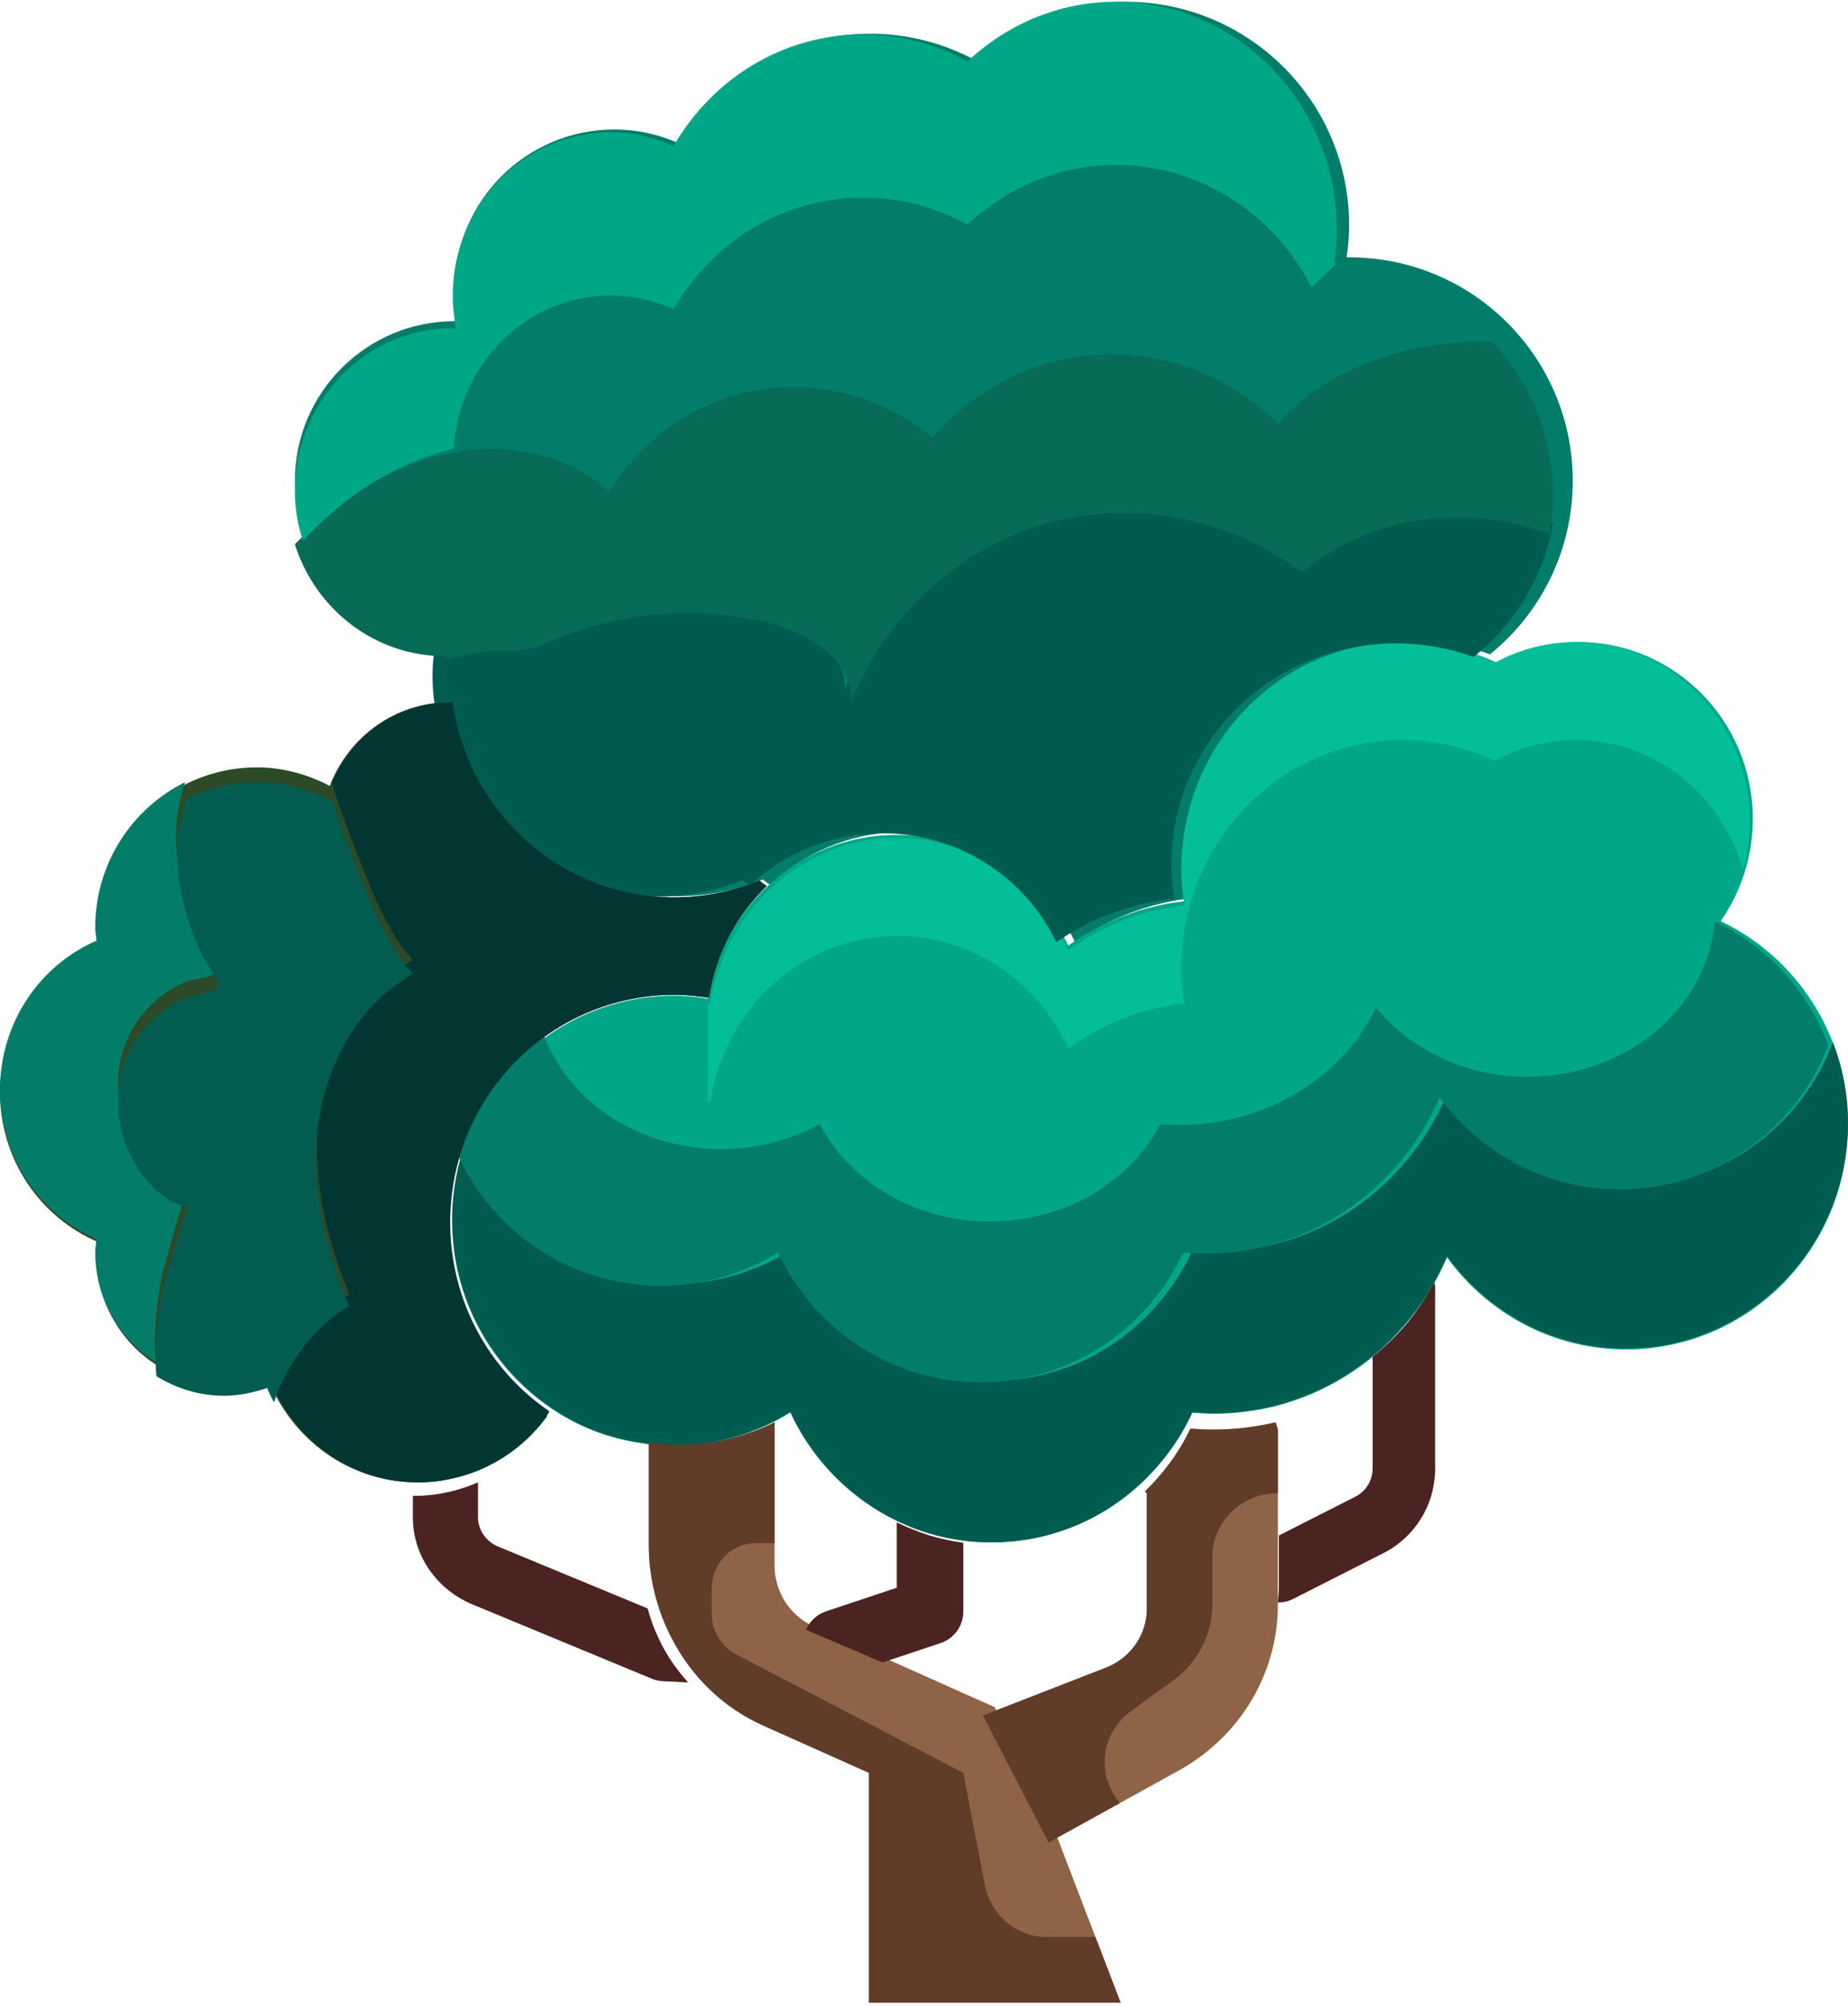 <?xml version="1.0" encoding="UTF-8"?>
<svg width="94px" height="102px" viewBox="0 0 94 102" version="1.1" xmlns="http://www.w3.org/2000/svg" xmlns:xlink="http://www.w3.org/1999/xlink">
    <title>编组 16</title>
    <g id="定稿修改" stroke="none" stroke-width="1" fill="none" fill-rule="evenodd">
        <g id="整体" transform="translate(-251, -487)">
            <g id="编组-32" transform="translate(30, 409.6)">
                <g id="编组-23" transform="translate(13, 11)">
                    <g id="编组-9" transform="translate(0, 59)">
                        <g id="编组-16" transform="translate(208, 7.489)">
                            <path d="M65,72.612 L65,81.527 C65,84.999 63.083,88.213 59.967,89.941 L53.333,93.607 L50,87.147 L56.233,84.724 C57.5,84.24 58.333,83.045 58.333,81.737 L58.333,75.842 L58.233,75.761 C59.183,74.84 59.983,73.758 60.55,72.563 C60.917,72.579 61.283,72.612 61.667,72.612 C62.783,72.612 63.85,72.482 64.883,72.24 L65,72.612" id="Fill-571" fill="#8E6347"></path>
                            <path d="M42.904,83.288 L50.6,86.726 L53.8,93.402 L57,101.747 L44.2,101.747 L44.2,90.064 L38.824,87.661 C36.776,86.743 35.16,85.158 34.152,83.188 C33.416,81.77 33,80.134 33,78.449 L33,73.375 L33.016,73.242 C33.528,73.342 34.056,73.375 34.6,73.375 C36.312,73.375 37.944,72.958 39.4,72.24 L39.4,79.517 C39.4,80.852 40.168,82.053 41.336,82.587 L42.904,83.288" id="Fill-572" fill="#8E6347"></path>
                            <path d="M39,44.966 C37.465,46.453 36.403,48.42 36.06,50.651 C35.472,50.568 34.901,50.502 34.296,50.502 C27.976,50.502 22.864,55.675 22.864,62.071 C22.864,66.071 24.857,69.591 27.911,71.673 L27.764,71.987 C26.588,73.574 24.84,74.731 22.832,75.127 C22.309,75.243 21.786,75.293 21.231,75.293 C17.736,75.293 14.78,73.061 13.604,69.938 C12.918,70.169 12.2,70.334 11.432,70.334 C7.823,70.334 4.899,67.376 4.899,63.724 C4.899,63.492 4.948,63.277 4.965,63.063 C2.041,61.807 0,58.881 0,55.46 C0,52.039 2.041,49.114 4.965,47.858 C4.948,47.643 4.899,47.428 4.899,47.197 C4.899,42.635 8.558,38.933 13.065,38.933 C14.405,38.933 15.662,39.297 16.773,39.875 C17.72,37.396 20.088,35.628 22.864,35.628 L22.995,35.611 C23.763,41.231 28.531,45.544 34.296,45.544 C35.832,45.544 37.285,45.23 38.624,44.685 C38.739,44.784 38.869,44.883 39,44.966" id="Fill-573" fill="#2C4928"></path>
                            <path d="M80,24.365 C80,27.923 78.359,31.106 75.791,33.186 C74.573,32.731 73.256,32.487 71.875,32.487 C65.586,32.487 60.5,37.571 60.5,43.858 C60.5,44.442 60.565,45.011 60.646,45.579 C58.436,45.823 56.405,46.619 54.682,47.821 C53.123,44.524 49.775,42.233 45.875,42.233 C43.275,42.233 40.919,43.257 39.18,44.913 C39.05,44.832 38.92,44.735 38.806,44.637 C37.474,45.173 36.028,45.482 34.5,45.482 C28.764,45.482 24.019,41.242 23.255,35.72 C23.157,35.2 23.125,34.664 23.125,34.111 C23.125,33.559 23.174,33.007 23.255,32.471 C23.206,32.471 23.174,32.487 23.125,32.487 C18.64,32.487 15,28.849 15,24.365 C15,19.882 18.64,16.244 23.125,16.244 C23.19,16.244 23.239,16.26 23.288,16.26 C23.19,15.724 23.125,15.188 23.125,14.619 C23.125,10.136 26.765,6.497 31.25,6.497 C32.404,6.497 33.492,6.741 34.484,7.18 C36.483,3.85 40.09,1.624 44.25,1.624 C46.184,1.624 48.004,2.112 49.612,2.973 C51.627,1.137 54.309,0 57.25,0 C63.539,0 68.625,5.084 68.625,11.37 C68.625,11.923 68.576,12.475 68.495,12.995 C68.544,12.995 68.576,12.995 68.625,12.995 C74.914,12.995 80,18.079 80,24.365" id="Fill-574" fill="#027D69"></path>
                            <path d="M47.205,77.871 C44.106,76.922 41.557,74.666 40.201,71.739 C39.862,71.951 39.508,72.148 39.136,72.327 C37.668,73.031 36.022,73.439 34.295,73.439 C33.747,73.439 33.214,73.407 32.698,73.309 C30.955,73.08 29.358,72.442 27.986,71.493 C24.969,69.433 23,65.95 23,61.993 C23,55.665 28.051,50.546 34.295,50.546 C34.892,50.546 35.457,50.612 36.038,50.693 C36.377,48.486 37.426,46.54 38.943,45.068 C40.669,43.4 43.009,42.37 45.591,42.37 C49.464,42.37 52.788,44.676 54.337,47.995 C56.047,46.785 58.064,45.984 60.259,45.739 C60.178,45.166 60.114,44.594 60.114,44.005 C60.114,37.677 65.164,32.559 71.409,32.559 C72.781,32.559 74.088,32.804 75.298,33.262 C75.588,33.36 75.847,33.475 76.121,33.605 C77.363,32.935 78.783,32.559 80.284,32.559 C85.19,32.559 89.159,36.582 89.159,41.553 C89.159,43.482 88.546,45.281 87.529,46.753 C91.354,48.584 94,52.509 94,57.087 C94,63.415 88.949,68.534 82.705,68.534 C78.961,68.534 75.669,66.686 73.604,63.857 C73.055,65.132 72.313,66.326 71.409,67.356 C69.715,69.335 67.423,70.774 64.842,71.428 C63.841,71.673 62.808,71.804 61.727,71.804 C61.356,71.804 61.001,71.771 60.646,71.755 C60.097,72.965 59.323,74.061 58.403,74.993 C56.37,77.07 53.546,78.345 50.432,78.345 C49.318,78.345 48.237,78.181 47.205,77.871" id="Fill-575" fill="#00A688"></path>
                            <path d="M82.705,60.273 C78.961,60.273 75.669,58.417 73.604,55.575 C73.055,56.856 72.313,58.055 71.409,59.09 C69.715,61.078 67.423,62.524 64.842,63.181 C63.841,63.428 62.808,63.559 61.727,63.559 C61.356,63.559 61.001,63.526 60.646,63.51 C60.097,64.726 59.323,65.826 58.403,66.763 C56.37,68.849 53.546,70.131 50.432,70.131 C49.318,70.131 48.237,69.966 47.205,69.654 C44.106,68.701 41.557,66.434 40.201,63.493 C39.862,63.707 39.508,63.904 39.136,64.085 C37.668,64.791 36.022,65.202 34.295,65.202 C33.747,65.202 33.214,65.169 32.698,65.071 C30.955,64.841 29.358,64.2 27.986,63.247 C26.071,61.934 24.585,60.042 23.749,57.821 C23.273,59.094 23,60.47 23,61.916 C23,65.892 24.969,69.391 27.986,71.461 C29.358,72.414 30.955,73.055 32.698,73.285 C33.214,73.383 33.747,73.416 34.295,73.416 C36.022,73.416 37.668,73.006 39.136,72.299 C39.508,72.118 39.862,71.921 40.201,71.708 C41.557,74.649 44.106,76.916 47.205,77.869 C48.237,78.181 49.318,78.345 50.432,78.345 C53.546,78.345 56.37,77.064 58.403,74.977 C59.323,74.041 60.097,72.94 60.646,71.724 C61.001,71.741 61.356,71.773 61.727,71.773 C62.808,71.773 63.841,71.642 64.842,71.396 C67.423,70.738 69.715,69.293 71.409,67.305 C72.313,66.27 73.055,65.071 73.604,63.789 C75.669,66.631 78.961,68.488 82.705,68.488 C88.949,68.488 94,63.346 94,56.988 C94,55.543 93.713,54.177 93.237,52.908 C91.607,57.216 87.515,60.273 82.705,60.273" id="Fill-576" fill="#015C50"></path>
                            <path d="M87.296,46.803 C87.271,46.808 87.247,46.812 87.224,46.815 C86.806,51.216 82.716,54.667 77.704,54.667 C74.532,54.667 71.743,53.28 69.993,51.159 C69.528,52.116 68.899,53.01 68.135,53.784 C66.698,55.268 64.757,56.347 62.571,56.838 C61.722,57.023 60.847,57.121 59.932,57.121 C59.617,57.121 59.316,57.096 59.015,57.085 C58.552,57.991 57.895,58.813 57.116,59.514 C55.393,61.071 53,62.027 50.362,62.027 C49.419,62.027 48.504,61.905 47.629,61.671 C45.004,60.961 42.843,59.268 41.695,57.072 C41.409,57.23 41.108,57.377 40.793,57.513 C39.549,58.042 38.155,58.347 36.691,58.347 C36.228,58.347 35.776,58.323 35.339,58.249 C33.863,58.077 32.509,57.6 31.348,56.887 C29.566,55.811 28.233,54.211 27.578,52.338 C25.504,53.65 23.886,55.613 23,57.95 C23.842,60.161 25.339,62.045 27.269,63.352 C28.651,64.301 30.26,64.939 32.016,65.168 C32.536,65.266 33.073,65.299 33.625,65.299 C35.365,65.299 37.023,64.89 38.502,64.186 C38.876,64.006 39.234,63.81 39.575,63.598 C40.941,66.525 43.51,68.782 46.631,69.731 C47.671,70.042 48.76,70.205 49.882,70.205 C53.02,70.205 55.865,68.929 57.913,66.852 C58.84,65.92 59.62,64.824 60.173,63.614 C60.53,63.63 60.888,63.663 61.262,63.663 C62.351,63.663 63.392,63.532 64.399,63.287 C67.001,62.633 69.309,61.193 71.016,59.214 C71.926,58.184 72.674,56.99 73.227,55.714 C75.308,58.544 78.624,60.392 82.396,60.392 C87.237,60.392 91.355,57.355 93,53.073 C91.964,50.317 89.923,48.068 87.296,46.803" id="Fill-577" fill="#027D69"></path>
                            <path d="M33.797,83.801 C33.43,83.146 33.143,82.437 32.941,81.702 L25.328,78.552 C24.713,78.29 24.315,77.709 24.315,77.071 L24.315,75.293 C23.776,75.52 23.216,75.709 22.624,75.821 C22.094,75.934 21.564,75.982 21,75.982 L21,77.071 C21,78.983 22.177,80.716 24.01,81.49 L33.145,85.273 C33.324,85.349 33.515,85.39 33.709,85.402 L35,85.467 C34.546,84.95 34.128,84.402 33.797,83.801" id="Fill-578" fill="#4B2320"></path>
                            <path d="M45.615,77.328 L45.615,80.649 L42.015,81.851 C41.55,82.006 41.188,82.354 41,82.787 L42.552,83.451 L44.893,84.45 L47.844,83.464 C48.535,83.235 49,82.59 49,81.864 L49,78.367 C48.425,78.284 47.859,78.163 47.308,77.999 C46.72,77.822 46.16,77.587 45.615,77.328" id="Fill-579" fill="#4B2320"></path>
                            <path d="M72.959,65.118 C72.51,65.926 72.013,66.702 71.41,67.387 C70.93,67.946 70.39,68.445 69.82,68.911 L69.82,74.585 C69.82,75.197 69.482,75.746 68.933,76.024 L65.051,77.993 L65.051,80.626 C65.051,80.886 65.021,81.14 65,81.397 L65.051,81.397 C65.299,81.397 65.542,81.34 65.763,81.227 L70.356,78.897 C71.987,78.075 73,76.42 73,74.585 L73,65.33 C73,65.254 72.967,65.19 72.959,65.118" id="Fill-580" fill="#4B2320"></path>
                            <path d="M53.224,98.409 C51.698,98.409 50.384,97.286 50.086,95.727 L49,90.064 L37.43,84.031 C36.677,83.636 36.2,82.833 36.2,81.955 L36.2,80.703 C36.2,79.422 37.197,78.382 38.426,78.382 L39.4,78.382 L39.4,72.24 C37.944,72.958 36.312,73.375 34.6,73.375 C34.056,73.375 33.528,73.342 33.016,73.242 L33,73.375 L33,78.449 C33,80.134 33.416,81.77 34.152,83.188 C35.16,85.158 36.776,86.743 38.824,87.661 L44.2,90.064 L44.2,101.747 L57,101.747 L55.72,98.409 L53.224,98.409" id="Fill-581" fill="#613C29"></path>
                            <path d="M64.883,72.24 C63.85,72.482 62.783,72.612 61.667,72.612 C61.283,72.612 60.917,72.579 60.55,72.563 C59.983,73.758 59.183,74.84 58.233,75.761 L58.333,75.842 L58.333,81.737 C58.333,83.045 57.5,84.24 56.233,84.724 L50,87.147 L53.333,93.607 L56.955,91.606 L56.748,91.304 C55.768,89.878 56.108,87.958 57.523,86.929 L59.667,85.37 C60.927,84.455 61.667,83.019 61.667,81.494 L61.667,79.072 C61.667,77.289 63.16,75.842 65,75.842 L65,72.612 L64.883,72.24" id="Fill-582" fill="#613C29"></path>
                            <path d="M80.167,32.559 C78.673,32.559 77.26,32.941 76.023,33.622 C75.75,33.489 75.493,33.373 75.204,33.273 C73.999,32.808 72.698,32.559 71.333,32.559 C65.118,32.559 60.091,37.757 60.091,44.185 C60.091,44.783 60.155,45.364 60.235,45.946 C58.051,46.195 56.044,47.009 54.341,48.238 C52.799,44.866 49.491,42.524 45.636,42.524 C43.067,42.524 40.738,43.571 39.019,45.265 C37.51,46.759 36.466,48.736 36.128,50.978 C36.085,50.971 36.043,50.968 36,50.961 L36,55.944 C36.043,55.951 36.085,55.954 36.128,55.961 C36.466,53.719 37.51,51.742 39.019,50.247 C40.738,48.553 43.067,47.507 45.636,47.507 C49.491,47.507 52.799,49.849 54.341,53.22 C56.044,51.991 58.051,51.177 60.235,50.928 C60.155,50.347 60.091,49.766 60.091,49.168 C60.091,42.74 65.118,37.542 71.333,37.542 C72.698,37.542 73.999,37.791 75.204,38.256 C75.493,38.355 75.75,38.472 76.023,38.605 C77.26,37.924 78.673,37.542 80.167,37.542 C84.201,37.542 87.593,40.335 88.651,44.152 C88.865,43.366 89,42.547 89,41.694 C89,36.645 85.049,32.559 80.167,32.559" id="Fill-583" fill="#04BD99"></path>
                            <path d="M66.251,28.438 C62.527,25.667 57.464,24.73 52.974,25.982 C48.484,27.235 44.67,30.648 42.976,34.931 C43.038,32.763 40.63,31.382 38.486,30.896 C35.123,30.136 31.54,30.371 28.3,31.535 C27.555,31.804 26.885,32.197 26.119,32.304 C25.279,32.42 24.412,32.32 23.56,32.464 C23.07,32.547 22.59,32.67 22.114,32.811 C22.051,33.28 22,33.758 22,34.237 C22,34.785 22.033,35.316 22.131,35.831 C22.899,41.303 27.67,45.503 33.437,45.503 C34.973,45.503 36.427,45.198 37.767,44.666 C37.881,44.763 38.012,44.86 38.143,44.94 C39.891,43.298 42.26,42.284 44.875,42.284 C48.796,42.284 52.162,44.554 53.73,47.821 C55.462,46.63 57.505,45.841 59.727,45.6 C59.645,45.037 59.58,44.473 59.58,43.894 C59.58,37.665 64.694,32.628 71.017,32.628 C72.406,32.628 73.729,32.869 74.954,33.32 C77.054,31.646 78.52,29.242 79,26.507 C74.806,24.912 69.69,25.533 66.251,28.438" id="Fill-584" fill="#015C50"></path>
                            <path d="M75.919,17.307 C75.388,17.302 74.858,17.282 74.325,17.318 C70.855,17.559 67.325,18.835 65.009,21.461 C62.678,19.114 59.359,17.807 56.073,17.939 C52.787,18.071 49.582,19.644 47.444,22.171 C45.023,20.129 41.709,19.217 38.6,19.737 C35.492,20.258 32.643,22.199 31,24.921 C29.24,23.314 26.78,22.608 24.412,22.756 C22.045,22.903 19.773,23.847 17.804,25.181 C16.781,25.874 15.86,26.702 15,27.59 C16.037,30.879 19.047,33.279 22.638,33.279 C22.686,33.279 22.718,33.263 22.767,33.263 C22.757,33.328 22.76,33.398 22.751,33.465 C23.219,33.322 23.693,33.198 24.176,33.113 C25.015,32.968 25.87,33.069 26.698,32.952 C27.453,32.843 28.113,32.445 28.847,32.173 C32.041,30.994 35.572,30.757 38.886,31.526 C40.999,32.018 43.373,33.416 43.312,35.611 C44.981,31.275 48.74,27.818 53.165,26.55 C57.59,25.282 62.581,26.231 66.251,29.037 C69.641,26.096 74.683,25.467 78.816,27.082 C78.926,26.446 79,25.797 79,25.131 C79,22.096 77.826,19.349 75.919,17.307" id="Fill-585" fill="#076B58"></path>
                            <path d="M8.202,64.969 C8.255,64.683 9.366,60.54 9.527,60.569 C8.655,60.404 7.918,59.794 7.364,59.086 C6.071,57.433 5.627,55.091 6.339,53.103 C6.701,52.098 7.362,51.214 8.195,50.568 C8.612,50.248 9.07,49.984 9.558,49.798 C9.881,49.674 10.878,49.62 10.991,49.326 C11.091,49.068 10.3,47.915 10.176,47.638 C9.884,46.988 9.632,46.321 9.434,45.636 C9.041,44.282 8.86,42.858 9.017,41.448 C9.083,40.846 9.229,40.255 9.417,39.681 C6.72,41.016 4.843,43.818 4.843,47.085 C4.843,47.316 4.891,47.531 4.907,47.745 C2.018,48.999 0,51.92 0,55.335 C0,58.751 2.018,61.672 4.907,62.926 C4.891,63.14 4.843,63.355 4.843,63.586 C4.843,65.96 6.079,68.024 7.921,69.188 C7.8,67.782 7.947,66.36 8.202,64.969" id="Fill-586" fill="#047D68"></path>
                            <path d="M38.625,44.685 C37.289,45.23 35.839,45.544 34.307,45.544 C28.555,45.544 23.797,41.231 23.031,35.611 L22.9,35.628 C20.186,35.628 17.872,37.33 16.889,39.73 C17.401,41.427 18.062,43.082 18.727,44.724 C18.942,45.26 19.159,45.795 19.418,46.311 C19.83,47.134 20.35,48.061 20.997,48.716 C20.36,49.175 19.729,49.58 19.172,50.15 C18.621,50.715 18.144,51.35 17.741,52.031 C16.936,53.389 16.428,54.928 16.229,56.498 C15.833,59.633 16.57,62.825 17.776,65.74 C15.99,66.859 14.681,68.659 14,70.672 C15.336,73.399 18.067,75.293 21.271,75.293 C21.825,75.293 22.346,75.243 22.868,75.127 C24.872,74.731 26.616,73.574 27.789,71.987 L27.936,71.673 C24.888,69.591 22.9,66.071 22.9,62.071 C22.9,55.675 28.001,50.502 34.307,50.502 C34.91,50.502 35.48,50.568 36.067,50.651 C36.409,48.42 37.468,46.453 39,44.966 C38.87,44.883 38.739,44.784 38.625,44.685" id="Fill-587" fill="#023632"></path>
                            <path d="M17.746,66.322 C16.529,63.424 15.785,60.253 16.185,57.137 C16.385,55.577 16.899,54.048 17.712,52.698 C18.118,52.021 18.601,51.39 19.157,50.828 C19.72,50.262 20.357,49.859 21,49.403 C20.347,48.752 19.822,47.831 19.405,47.013 C19.144,46.501 18.925,45.968 18.708,45.436 C18.036,43.804 17.368,42.16 16.851,40.473 C16.831,40.524 16.803,40.566 16.784,40.617 C15.665,40.043 14.397,39.681 13.048,39.681 C11.766,39.681 10.566,40 9.483,40.524 C9.291,41.095 9.143,41.683 9.075,42.283 C8.916,43.685 9.1,45.103 9.5,46.451 C9.702,47.133 9.959,47.797 10.257,48.444 C10.384,48.72 11.19,49.868 11.088,50.124 C10.973,50.416 9.956,50.47 9.627,50.594 C9.13,50.779 8.662,51.042 8.238,51.361 C7.388,52.003 6.714,52.883 6.345,53.883 C5.619,55.863 6.072,58.193 7.39,59.839 C7.954,60.544 8.707,61.151 9.595,61.315 C9.431,61.286 8.298,65.41 8.244,65.694 C7.984,67.079 7.834,68.495 7.958,69.894 C8.962,70.512 10.133,70.888 11.402,70.888 C12.176,70.888 12.9,70.723 13.591,70.493 C13.688,70.746 13.813,70.983 13.933,71.223 C14.621,69.222 15.943,67.434 17.746,66.322" id="Fill-588" fill="#025C4F"></path>
                            <path d="M18.209,24.95 C19.69,23.926 21.344,23.129 23.08,22.733 C23.337,18.392 26.795,14.939 31.061,14.939 C32.201,14.939 33.277,15.188 34.257,15.636 C36.232,12.234 39.798,9.959 43.909,9.959 C45.82,9.959 47.619,10.457 49.209,11.337 C51.201,9.462 53.851,8.3 56.758,8.3 C61.083,8.3 64.826,10.819 66.707,14.513 C67.499,13.796 68,13.279 68,13.279 C67.952,13.279 67.92,13.279 67.872,13.279 C67.952,12.748 68,12.184 68,11.619 C68,5.196 62.973,0 56.758,0 C53.851,0 51.201,1.162 49.209,3.038 C47.619,2.158 45.82,1.66 43.909,1.66 C39.798,1.66 36.232,3.934 34.257,7.337 C33.277,6.889 32.201,6.64 31.061,6.64 C26.628,6.64 23.03,10.358 23.03,14.939 C23.03,15.52 23.095,16.068 23.191,16.616 C23.143,16.616 23.095,16.599 23.03,16.599 C18.598,16.599 15,20.317 15,24.899 C15,26.193 15.321,27.4 15.84,28.489 C15.678,28.137 15.53,27.779 15.413,27.404 C16.27,26.499 17.189,25.656 18.209,24.95" id="Fill-589" fill="#00A786"></path>
                        </g>
                    </g>
                </g>
            </g>
        </g>
    </g>
</svg>